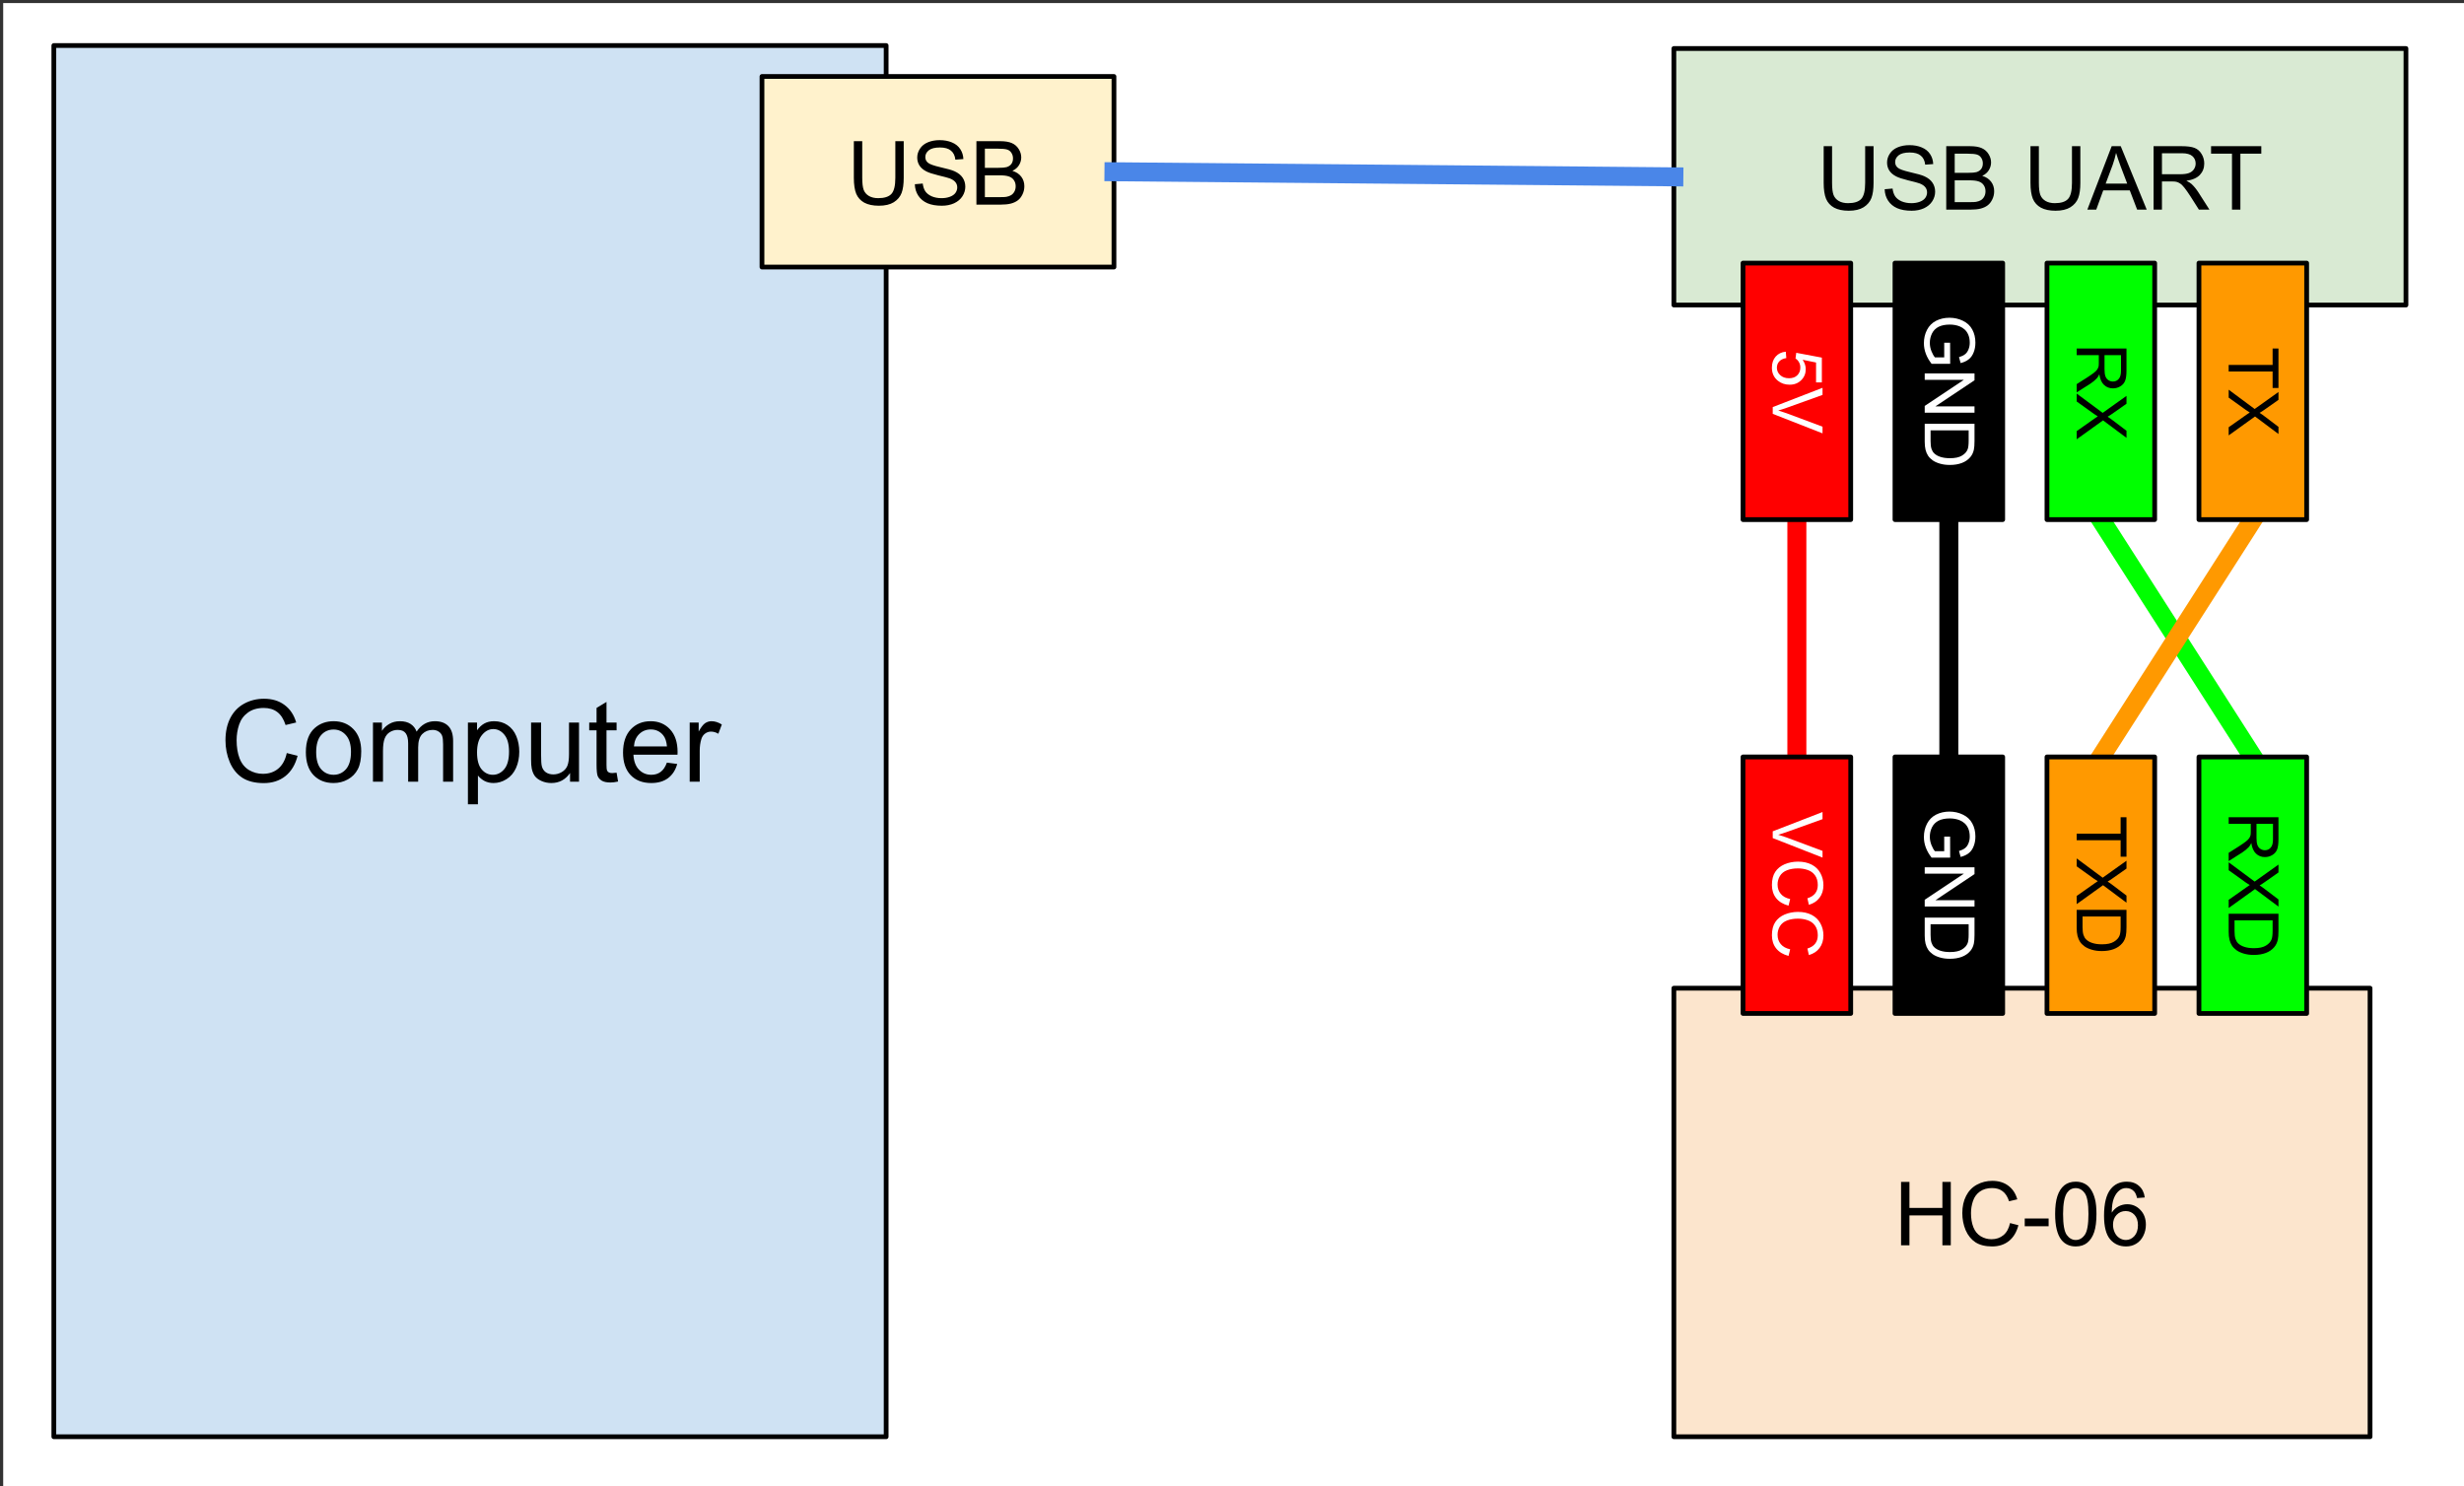 <svg version="1.1" viewBox="0.0 0.0 518.801 313.024" fill="none" stroke="none" stroke-linecap="square" stroke-miterlimit="10" xmlns:xlink="http://www.w3.org/1999/xlink" xmlns="http://www.w3.org/2000/svg"><rect x="0.0" y="0.0" width="518.801" height="313.024" fill="#333333" stroke="none"/><clipPath id="p.0"><path d="m0 0l518.801 0l0 313.024l-518.801 0l0 -313.024z" clip-rule="nonzero"/></clipPath><g clip-path="url(#p.0)"><path fill="#000000" fill-opacity="0.0" d="m0 0l518.801 0l0 313.024l-518.801 0z" fill-rule="evenodd"/><path fill="#ffffff" d="m0.672 0.646l518.803 0l0 313.039l-518.803 0z" fill-rule="evenodd"/><path fill="#000000" fill-opacity="0.0" d="m378.333 109.425l0 49.984" fill-rule="evenodd"/><path stroke="#ff0000" stroke-width="4.0" stroke-linejoin="round" stroke-linecap="butt" d="m378.333 109.425l0 49.984" fill-rule="evenodd"/><path fill="#000000" fill-opacity="0.0" d="m410.333 109.425l0 49.984" fill-rule="evenodd"/><path stroke="#000000" stroke-width="4.0" stroke-linejoin="round" stroke-linecap="butt" d="m410.333 109.425l0 49.984" fill-rule="evenodd"/><path fill="#000000" fill-opacity="0.0" d="m442.333 109.425l32.0 49.984" fill-rule="evenodd"/><path stroke="#00ff00" stroke-width="4.0" stroke-linejoin="round" stroke-linecap="butt" d="m442.333 109.425l32.0 49.984" fill-rule="evenodd"/><path fill="#000000" fill-opacity="0.0" d="m474.333 109.425l-32.0 49.984" fill-rule="evenodd"/><path stroke="#ff9900" stroke-width="4.0" stroke-linejoin="round" stroke-linecap="butt" d="m474.333 109.425l-32.0 49.984" fill-rule="evenodd"/><path fill="#cfe2f3" d="m11.336 9.591l175.244 0l0 292.976l-175.244 0z" fill-rule="evenodd"/><path stroke="#000000" stroke-width="1.0" stroke-linejoin="round" stroke-linecap="butt" d="m11.336 9.591l175.244 0l0 292.976l-175.244 0z" fill-rule="evenodd"/><path fill="#000000" d="m60.38 158.587l2.281 0.578q-0.719 2.797 -2.578 4.281q-1.859 1.469 -4.547 1.469q-2.766 0 -4.516 -1.125q-1.734 -1.141 -2.641 -3.281q-0.906 -2.156 -0.906 -4.609q0 -2.688 1.016 -4.688q1.031 -2.0 2.922 -3.031q1.891 -1.031 4.172 -1.031q2.578 0 4.328 1.312q1.766 1.312 2.453 3.688l-2.234 0.531q-0.609 -1.875 -1.75 -2.734q-1.125 -0.859 -2.844 -0.859q-1.984 0 -3.312 0.953q-1.328 0.953 -1.875 2.547q-0.531 1.594 -0.531 3.297q0 2.188 0.625 3.828q0.641 1.641 1.984 2.453q1.359 0.797 2.922 0.797q1.922 0 3.234 -1.094q1.328 -1.109 1.797 -3.281zm4.02 -0.188q0 -3.469 1.922 -5.125q1.609 -1.391 3.922 -1.391q2.562 0 4.188 1.688q1.625 1.688 1.625 4.641q0 2.406 -0.719 3.781q-0.719 1.375 -2.094 2.141q-1.375 0.766 -3.0 0.766q-2.625 0 -4.234 -1.672q-1.609 -1.688 -1.609 -4.828zm2.172 0q0 2.391 1.031 3.578q1.047 1.188 2.641 1.188q1.562 0 2.609 -1.188q1.047 -1.203 1.047 -3.656q0 -2.312 -1.062 -3.5q-1.047 -1.188 -2.594 -1.188q-1.594 0 -2.641 1.188q-1.031 1.188 -1.031 3.578zm11.957 6.219l0 -12.453l1.891 0l0 1.75q0.594 -0.906 1.562 -1.469q0.969 -0.562 2.219 -0.562q1.375 0 2.25 0.578q0.891 0.578 1.266 1.609q1.469 -2.188 3.844 -2.188q1.844 0 2.844 1.031q1.0 1.031 1.0 3.156l0 8.547l-2.109 0l0 -7.844q0 -1.266 -0.203 -1.812q-0.203 -0.562 -0.75 -0.906q-0.531 -0.344 -1.25 -0.344q-1.312 0 -2.188 0.875q-0.859 0.875 -0.859 2.797l0 7.234l-2.109 0l0 -8.094q0 -1.406 -0.516 -2.109q-0.516 -0.703 -1.688 -0.703q-0.891 0 -1.656 0.469q-0.75 0.469 -1.094 1.375q-0.344 0.906 -0.344 2.609l0 6.453l-2.109 0zm19.992 4.766l0 -17.219l1.922 0l0 1.625q0.688 -0.953 1.531 -1.422q0.859 -0.484 2.078 -0.484q1.594 0 2.812 0.828q1.219 0.812 1.844 2.312q0.625 1.5 0.625 3.281q0 1.906 -0.688 3.438q-0.688 1.531 -2.0 2.344q-1.297 0.812 -2.734 0.812q-1.062 0 -1.906 -0.438q-0.828 -0.453 -1.375 -1.141l0 6.062l-2.109 0zm1.922 -10.922q0 2.406 0.969 3.562q0.969 1.141 2.359 1.141q1.406 0 2.406 -1.188q1.0 -1.188 1.0 -3.688q0 -2.375 -0.984 -3.562q-0.969 -1.188 -2.328 -1.188q-1.359 0 -2.391 1.266q-1.031 1.25 -1.031 3.656zm19.582 6.156l0 -1.828q-1.453 2.109 -3.938 2.109q-1.109 0 -2.062 -0.422q-0.953 -0.422 -1.422 -1.062q-0.453 -0.641 -0.641 -1.562q-0.141 -0.625 -0.141 -1.969l0 -7.719l2.109 0l0 6.906q0 1.656 0.141 2.234q0.188 0.828 0.828 1.312q0.656 0.469 1.609 0.469q0.938 0 1.766 -0.484q0.844 -0.5 1.188 -1.328q0.344 -0.844 0.344 -2.438l0 -6.672l2.109 0l0 12.453l-1.891 0zm9.801 -1.891l0.312 1.859q-0.891 0.203 -1.594 0.203q-1.156 0 -1.797 -0.359q-0.625 -0.375 -0.891 -0.969q-0.25 -0.594 -0.25 -2.484l0 -7.172l-1.547 0l0 -1.641l1.547 0l0 -3.078l2.094 -1.266l0 4.344l2.125 0l0 1.641l-2.125 0l0 7.281q0 0.906 0.109 1.172q0.125 0.25 0.375 0.406q0.25 0.141 0.719 0.141q0.344 0 0.922 -0.078zm10.59 -2.125l2.172 0.281q-0.516 1.906 -1.906 2.969q-1.391 1.047 -3.562 1.047q-2.734 0 -4.344 -1.672q-1.594 -1.688 -1.594 -4.734q0 -3.141 1.609 -4.875q1.625 -1.734 4.203 -1.734q2.5 0 4.078 1.703q1.594 1.703 1.594 4.781q0 0.188 -0.016 0.562l-9.281 0q0.109 2.047 1.156 3.141q1.047 1.094 2.609 1.094q1.156 0 1.969 -0.609q0.828 -0.609 1.312 -1.953zm-6.937 -3.406l6.953 0q-0.141 -1.562 -0.797 -2.359q-1 -1.219 -2.609 -1.219q-1.453 0 -2.453 0.984q-0.984 0.969 -1.094 2.594zm11.738 7.422l0 -12.453l1.891 0l0 1.891q0.734 -1.328 1.344 -1.75q0.625 -0.422 1.359 -0.422q1.062 0 2.172 0.688l-0.734 1.953q-0.766 -0.453 -1.547 -0.453q-0.688 0 -1.25 0.422q-0.547 0.406 -0.781 1.141q-0.344 1.125 -0.344 2.469l0 6.516l-2.109 0z" fill-rule="nonzero"/><path fill="#fff2cc" d="m160.436 16.108l74.11 0l0 40.126l-74.11 0z" fill-rule="evenodd"/><path stroke="#000000" stroke-width="1.0" stroke-linejoin="round" stroke-linecap="butt" d="m160.436 16.108l74.11 0l0 40.126l-74.11 0z" fill-rule="evenodd"/><path fill="#000000" d="m188.514 29.731l1.766 0l0 7.719q0 2.016 -0.453 3.203q-0.453 1.188 -1.641 1.938q-1.188 0.734 -3.125 0.734q-1.875 0 -3.078 -0.641q-1.188 -0.656 -1.703 -1.875q-0.5 -1.234 -0.5 -3.359l0 -7.719l1.766 0l0 7.719q0 1.734 0.312 2.562q0.328 0.812 1.109 1.266q0.797 0.453 1.938 0.453q1.953 0 2.781 -0.891q0.828 -0.891 0.828 -3.391l0 -7.719zm4.114 9.063l1.656 -0.141q0.125 1.0 0.547 1.641q0.438 0.641 1.344 1.047q0.922 0.391 2.062 0.391q1.0 0 1.781 -0.297q0.781 -0.297 1.156 -0.812q0.375 -0.531 0.375 -1.156q0 -0.625 -0.375 -1.094q-0.359 -0.469 -1.188 -0.797q-0.547 -0.203 -2.391 -0.641q-1.828 -0.453 -2.562 -0.844q-0.969 -0.5 -1.438 -1.234q-0.469 -0.75 -0.469 -1.672q0 -1.0 0.578 -1.875q0.578 -0.891 1.672 -1.344q1.109 -0.453 2.453 -0.453q1.484 0 2.609 0.484q1.141 0.469 1.75 1.406q0.609 0.922 0.656 2.094l-1.688 0.125q-0.141 -1.266 -0.938 -1.906q-0.781 -0.656 -2.312 -0.656q-1.609 0 -2.344 0.594q-0.734 0.594 -0.734 1.422q0 0.719 0.531 1.172q0.5 0.469 2.656 0.969q2.156 0.484 2.953 0.844q1.172 0.531 1.719 1.359q0.562 0.828 0.562 1.906q0 1.062 -0.609 2.016q-0.609 0.938 -1.75 1.469q-1.141 0.516 -2.578 0.516q-1.812 0 -3.047 -0.531q-1.219 -0.531 -1.922 -1.594q-0.688 -1.062 -0.719 -2.406zm12.959 4.297l0 -13.359l5.016 0q1.531 0 2.453 0.406q0.922 0.406 1.438 1.25q0.531 0.844 0.531 1.766q0 0.859 -0.469 1.625q-0.453 0.75 -1.391 1.203q1.203 0.359 1.859 1.219q0.656 0.859 0.656 2.016q0 0.938 -0.406 1.75q-0.391 0.797 -0.984 1.234q-0.578 0.438 -1.453 0.672q-0.875 0.219 -2.156 0.219l-5.094 0zm1.781 -7.75l2.875 0q1.188 0 1.688 -0.141q0.672 -0.203 1.016 -0.672q0.344 -0.469 0.344 -1.172q0 -0.656 -0.328 -1.156q-0.312 -0.516 -0.906 -0.703q-0.594 -0.188 -2.031 -0.188l-2.656 0l0 4.031zm0 6.172l3.312 0q0.859 0 1.203 -0.062q0.609 -0.109 1.016 -0.359q0.422 -0.266 0.688 -0.75q0.266 -0.484 0.266 -1.125q0 -0.75 -0.391 -1.297q-0.375 -0.547 -1.062 -0.766q-0.672 -0.234 -1.953 -0.234l-3.078 0l0 4.594z" fill-rule="nonzero"/><path fill="#d9ead3" d="m352.436 10.218l154.142 0l0 54.016l-154.142 0z" fill-rule="evenodd"/><path stroke="#000000" stroke-width="1.0" stroke-linejoin="round" stroke-linecap="butt" d="m352.436 10.218l154.142 0l0 54.016l-154.142 0z" fill-rule="evenodd"/><path fill="#000000" d="m392.714 30.786l1.766 0l0 7.719q0 2.016 -0.453 3.203q-0.453 1.188 -1.641 1.938q-1.188 0.734 -3.125 0.734q-1.875 0 -3.078 -0.641q-1.188 -0.656 -1.703 -1.875q-0.5 -1.234 -0.5 -3.359l0 -7.719l1.766 0l0 7.719q0 1.734 0.312 2.562q0.328 0.812 1.109 1.266q0.797 0.453 1.938 0.453q1.953 0 2.781 -0.891q0.828 -0.891 0.828 -3.391l0 -7.719zm4.114 9.062l1.656 -0.141q0.125 1.0 0.547 1.641q0.438 0.641 1.344 1.047q0.922 0.391 2.062 0.391q1.0 0 1.781 -0.297q0.781 -0.297 1.156 -0.812q0.375 -0.531 0.375 -1.156q0 -0.625 -0.375 -1.094q-0.359 -0.469 -1.188 -0.797q-0.547 -0.203 -2.391 -0.641q-1.828 -0.453 -2.562 -0.844q-0.969 -0.5 -1.438 -1.234q-0.469 -0.75 -0.469 -1.672q0 -1.0 0.578 -1.875q0.578 -0.891 1.672 -1.344q1.109 -0.453 2.453 -0.453q1.484 0 2.609 0.484q1.141 0.469 1.75 1.406q0.609 0.922 0.656 2.094l-1.688 0.125q-0.141 -1.266 -0.938 -1.906q-0.781 -0.656 -2.312 -0.656q-1.609 0 -2.344 0.594q-0.734 0.594 -0.734 1.422q0 0.719 0.531 1.172q0.5 0.469 2.656 0.969q2.156 0.484 2.953 0.844q1.172 0.531 1.719 1.359q0.562 0.828 0.562 1.906q0 1.062 -0.609 2.016q-0.609 0.938 -1.75 1.469q-1.141 0.516 -2.578 0.516q-1.812 0 -3.047 -0.531q-1.219 -0.531 -1.922 -1.594q-0.688 -1.062 -0.719 -2.406zm12.959 4.297l0 -13.359l5.016 0q1.531 0 2.453 0.406q0.922 0.406 1.438 1.25q0.531 0.844 0.531 1.766q0 0.859 -0.469 1.625q-0.453 0.75 -1.391 1.203q1.203 0.359 1.859 1.219q0.656 0.859 0.656 2.016q0 0.938 -0.406 1.75q-0.391 0.797 -0.984 1.234q-0.578 0.438 -1.453 0.672q-0.875 0.219 -2.156 0.219l-5.094 0zm1.781 -7.75l2.875 0q1.188 0 1.688 -0.141q0.672 -0.203 1.016 -0.672q0.344 -0.469 0.344 -1.172q0 -0.656 -0.328 -1.156q-0.312 -0.516 -0.906 -0.703q-0.594 -0.188 -2.031 -0.188l-2.656 0l0 4.031zm0 6.172l3.312 0q0.859 0 1.203 -0.062q0.609 -0.109 1.016 -0.359q0.422 -0.266 0.688 -0.75q0.266 -0.484 0.266 -1.125q0 -0.75 -0.391 -1.297q-0.375 -0.547 -1.062 -0.766q-0.672 -0.234 -1.953 -0.234l-3.078 0l0 4.594zm24.689 -11.781l1.766 0l0 7.719q0 2.016 -0.453 3.203q-0.453 1.188 -1.641 1.938q-1.188 0.734 -3.125 0.734q-1.875 0 -3.078 -0.641q-1.188 -0.656 -1.703 -1.875q-0.5 -1.234 -0.5 -3.359l0 -7.719l1.766 0l0 7.719q0 1.734 0.312 2.562q0.328 0.812 1.109 1.266q0.797 0.453 1.938 0.453q1.953 0 2.781 -0.891q0.828 -0.891 0.828 -3.391l0 -7.719zm3.239 13.359l5.125 -13.359l1.906 0l5.469 13.359l-2.016 0l-1.547 -4.047l-5.594 0l-1.469 4.047l-1.875 0zm3.859 -5.484l4.531 0l-1.406 -3.703q-0.625 -1.688 -0.938 -2.766q-0.266 1.281 -0.719 2.547l-1.469 3.922zm10.084 5.484l0 -13.359l5.922 0q1.781 0 2.703 0.359q0.938 0.359 1.484 1.281q0.562 0.906 0.562 2.016q0 1.406 -0.922 2.391q-0.922 0.969 -2.844 1.234q0.703 0.344 1.078 0.672q0.766 0.703 1.453 1.766l2.328 3.641l-2.219 0l-1.766 -2.781q-0.781 -1.203 -1.281 -1.828q-0.5 -0.641 -0.906 -0.891q-0.391 -0.266 -0.797 -0.359q-0.297 -0.078 -0.984 -0.078l-2.047 0l0 5.938l-1.766 0zm1.766 -7.453l3.797 0q1.219 0 1.891 -0.25q0.688 -0.266 1.047 -0.812q0.359 -0.547 0.359 -1.188q0 -0.953 -0.688 -1.562q-0.688 -0.609 -2.188 -0.609l-4.219 0l0 4.422zm14.745 7.453l0 -11.781l-4.406 0l0 -1.578l10.578 0l0 1.578l-4.406 0l0 11.781l-1.766 0z" fill-rule="nonzero"/><path fill="#fce5cd" d="m352.436 208.108l146.583 0l0 94.457l-146.583 0z" fill-rule="evenodd"/><path stroke="#000000" stroke-width="1.0" stroke-linejoin="round" stroke-linecap="butt" d="m352.436 208.108l146.583 0l0 94.457l-146.583 0z" fill-rule="evenodd"/><path fill="#000000" d="m400.272 262.256l0 -13.359l1.766 0l0 5.484l6.938 0l0 -5.484l1.766 0l0 13.359l-1.766 0l0 -6.297l-6.938 0l0 6.297l-1.766 0zm22.942 -4.688l1.766 0.453q-0.562 2.172 -2.0 3.328q-1.438 1.141 -3.531 1.141q-2.156 0 -3.516 -0.875q-1.344 -0.891 -2.062 -2.547q-0.703 -1.672 -0.703 -3.594q0 -2.078 0.797 -3.625q0.797 -1.562 2.266 -2.359q1.484 -0.812 3.25 -0.812q2.0 0 3.359 1.016q1.375 1.016 1.906 2.875l-1.734 0.406q-0.469 -1.453 -1.359 -2.109q-0.875 -0.672 -2.203 -0.672q-1.547 0 -2.578 0.734q-1.031 0.734 -1.453 1.984q-0.422 1.234 -0.422 2.562q0 1.703 0.5 2.969q0.5 1.266 1.547 1.906q1.047 0.625 2.266 0.625q1.484 0 2.516 -0.859q1.031 -0.859 1.391 -2.547zm3.098 0.672l0 -1.641l5.031 0l0 1.641l-5.031 0zm6.4 -2.578q0 -2.359 0.484 -3.797q0.484 -1.453 1.438 -2.234q0.969 -0.781 2.422 -0.781q1.078 0 1.891 0.438q0.812 0.422 1.328 1.25q0.531 0.812 0.828 1.984q0.312 1.156 0.312 3.141q0 2.359 -0.484 3.812q-0.484 1.438 -1.453 2.234q-0.953 0.781 -2.422 0.781q-1.922 0 -3.031 -1.391q-1.312 -1.672 -1.312 -5.438zm1.672 0q0 3.297 0.766 4.391q0.781 1.078 1.906 1.078q1.141 0 1.906 -1.094q0.766 -1.094 0.766 -4.375q0 -3.297 -0.766 -4.375q-0.766 -1.078 -1.922 -1.078q-1.125 0 -1.797 0.953q-0.859 1.219 -0.859 4.5zm17.204 -3.484l-1.625 0.125q-0.219 -0.969 -0.625 -1.406q-0.656 -0.703 -1.641 -0.703q-0.781 0 -1.375 0.438q-0.766 0.562 -1.219 1.656q-0.453 1.078 -0.469 3.078q0.594 -0.891 1.453 -1.328q0.859 -0.438 1.797 -0.438q1.641 0 2.781 1.203q1.156 1.203 1.156 3.109q0 1.266 -0.547 2.344q-0.531 1.078 -1.484 1.656q-0.938 0.578 -2.141 0.578q-2.062 0 -3.359 -1.5q-1.281 -1.516 -1.281 -4.984q0 -3.875 1.422 -5.625q1.25 -1.531 3.375 -1.531q1.562 0 2.562 0.891q1.016 0.875 1.219 2.438zm-6.688 5.75q0 0.844 0.359 1.625q0.359 0.766 1.0 1.172q0.641 0.406 1.359 0.406q1.031 0 1.781 -0.828q0.75 -0.844 0.75 -2.281q0 -1.391 -0.734 -2.188q-0.734 -0.797 -1.859 -0.797q-1.109 0 -1.891 0.797q-0.766 0.797 -0.766 2.094z" fill-rule="nonzero"/><path fill="#ff0000" d="m389.672 159.409l0 54.016l-22.677 0l0 -54.016z" fill-rule="evenodd"/><path stroke="#000000" stroke-width="1.0" stroke-linejoin="round" stroke-linecap="butt" d="m389.672 159.409l0 54.016l-22.677 0l0 -54.016z" fill-rule="evenodd"/><path fill="#ffffff" d="m373.253 175.07l10.484 -4.062l0 1.5l-7.609 2.734q-0.922 0.328 -1.719 0.547q0.859 0.25 1.719 0.562l7.609 2.844l0 1.406l-10.484 -4.109l0 -1.422zm3.672 14.26l-0.344 1.391q-1.703 -0.438 -2.609 -1.578q-0.891 -1.125 -0.891 -2.766q0 -1.688 0.688 -2.75q0.688 -1.062 2.0 -1.625q1.312 -0.547 2.812 -0.547q1.641 0 2.859 0.625q1.219 0.625 1.844 1.781q0.641 1.156 0.641 2.547q0 1.562 -0.812 2.641q-0.797 1.078 -2.25 1.5l-0.312 -1.375q1.141 -0.359 1.656 -1.062q0.531 -0.688 0.531 -1.734q0 -1.219 -0.578 -2.031q-0.578 -0.812 -1.562 -1.141q-0.969 -0.328 -2.016 -0.328q-1.328 0 -2.328 0.391q-1.0 0.391 -1.5 1.219q-0.484 0.828 -0.484 1.781q0 1.172 0.672 1.969q0.672 0.812 1.984 1.094zm0 10.584l-0.344 1.391q-1.703 -0.438 -2.609 -1.578q-0.891 -1.125 -0.891 -2.766q0 -1.688 0.688 -2.75q0.688 -1.062 2.0 -1.625q1.312 -0.547 2.812 -0.547q1.641 0 2.859 0.625q1.219 0.625 1.844 1.781q0.641 1.156 0.641 2.547q0 1.562 -0.812 2.641q-0.797 1.078 -2.25 1.5l-0.312 -1.375q1.141 -0.359 1.656 -1.062q0.531 -0.688 0.531 -1.734q0 -1.219 -0.578 -2.031q-0.578 -0.812 -1.562 -1.141q-0.969 -0.328 -2.016 -0.328q-1.328 0 -2.328 0.391q-1.0 0.391 -1.5 1.219q-0.484 0.828 -0.484 1.781q0 1.172 0.672 1.969q0.672 0.812 1.984 1.094z" fill-rule="nonzero"/><path fill="#000000" d="m421.672 159.409l0 54.016l-22.677 0l0 -54.016z" fill-rule="evenodd"/><path stroke="#000000" stroke-width="1.0" stroke-linejoin="round" stroke-linecap="butt" d="m421.672 159.409l0 54.016l-22.677 0l0 -54.016z" fill-rule="evenodd"/><path fill="#ffffff" d="m409.363 176.18l1.234 0l0.016 4.438l-3.906 0q-0.812 -1.031 -1.219 -2.125q-0.406 -1.078 -0.406 -2.219q0 -1.547 0.656 -2.812q0.656 -1.266 1.906 -1.906q1.266 -0.641 2.812 -0.641q1.531 0 2.844 0.641q1.328 0.641 1.969 1.844q0.656 1.203 0.656 2.766q0 1.141 -0.375 2.062q-0.359 0.922 -1.031 1.438q-0.656 0.531 -1.703 0.797l-0.344 -1.25q0.797 -0.234 1.25 -0.594q0.469 -0.344 0.734 -1.0q0.281 -0.656 0.281 -1.438q0 -0.953 -0.297 -1.656q-0.281 -0.688 -0.766 -1.125q-0.469 -0.422 -1.031 -0.656q-0.969 -0.391 -2.109 -0.391q-1.406 0 -2.359 0.469q-0.938 0.484 -1.391 1.406q-0.453 0.938 -0.453 1.969q0 0.906 0.344 1.766q0.344 0.859 0.734 1.297l1.953 0l0 -3.078zm-4.109 6.463l10.484 0l0 1.438l-8.234 5.5l8.234 0l0 1.328l-10.484 0l0 -1.422l8.25 -5.5l-8.25 0l0 -1.344zm0 10.6l10.484 0l0 3.625q0 1.219 -0.141 1.859q-0.203 0.906 -0.75 1.547q-0.703 0.828 -1.797 1.234q-1.094 0.406 -2.5 0.406q-1.188 0 -2.109 -0.281q-0.922 -0.266 -1.531 -0.703q-0.609 -0.438 -0.953 -0.969q-0.344 -0.516 -0.531 -1.25q-0.172 -0.719 -0.172 -1.672l0 -3.797zm1.234 1.391l0 2.25q0 1.031 0.188 1.625q0.203 0.594 0.547 0.938q0.5 0.5 1.328 0.766q0.844 0.281 2.031 0.281q1.641 0 2.516 -0.547q0.891 -0.531 1.188 -1.312q0.219 -0.547 0.219 -1.797l0 -2.203l-8.016 0z" fill-rule="nonzero"/><path fill="#ff9900" d="m453.672 159.409l0 54.016l-22.677 0l0 -54.016z" fill-rule="evenodd"/><path stroke="#000000" stroke-width="1.0" stroke-linejoin="round" stroke-linecap="butt" d="m453.672 159.409l0 54.016l-22.677 0l0 -54.016z" fill-rule="evenodd"/><path fill="#000000" d="m437.253 175.558l9.25 0l0 -3.453l1.234 0l0 8.312l-1.234 0l0 -3.469l-9.25 0l0 -1.391zm0 5.218l5.469 4.062l5.016 -3.578l0 1.656l-2.688 1.891q-0.828 0.594 -1.281 0.844q0.562 0.359 1.188 0.844l2.781 2.109l0 1.5l-4.938 -3.688l-5.547 3.984l0 -1.719l3.75 -2.641q0.312 -0.219 0.688 -0.469q-0.562 -0.344 -0.781 -0.5l-3.656 -2.625l0 -1.672zm0 10.838l10.484 0l0 3.625q0 1.219 -0.141 1.859q-0.203 0.906 -0.75 1.547q-0.703 0.828 -1.797 1.234q-1.094 0.406 -2.5 0.406q-1.188 0 -2.109 -0.281q-0.922 -0.266 -1.531 -0.703q-0.609 -0.438 -0.953 -0.969q-0.344 -0.516 -0.531 -1.25q-0.172 -0.719 -0.172 -1.672l0 -3.797zm1.234 1.391l0 2.25q0 1.031 0.188 1.625q0.203 0.594 0.547 0.938q0.5 0.5 1.328 0.766q0.844 0.281 2.031 0.281q1.641 0 2.516 -0.547q0.891 -0.531 1.188 -1.312q0.219 -0.547 0.219 -1.797l0 -2.203l-8.016 0z" fill-rule="nonzero"/><path fill="#00ff00" d="m485.672 159.409l0 54.016l-22.677 0l0 -54.016z" fill-rule="evenodd"/><path stroke="#000000" stroke-width="1.0" stroke-linejoin="round" stroke-linecap="butt" d="m485.672 159.409l0 54.016l-22.677 0l0 -54.016z" fill-rule="evenodd"/><path fill="#000000" d="m469.253 172.101l10.484 0l0 4.641q0 1.406 -0.281 2.141q-0.281 0.734 -1.0 1.172q-0.703 0.438 -1.578 0.438q-1.109 0 -1.875 -0.734q-0.766 -0.719 -0.984 -2.234q-0.25 0.562 -0.516 0.844q-0.562 0.609 -1.391 1.156l-2.859 1.812l0 -1.734l2.188 -1.391q0.938 -0.609 1.438 -1.0q0.5 -0.391 0.703 -0.703q0.203 -0.312 0.281 -0.641q0.047 -0.234 0.047 -0.766l0 -1.609l-4.656 0l0 -1.391zm5.859 1.391l0 2.984q0 0.938 0.188 1.469q0.203 0.547 0.641 0.828q0.438 0.281 0.938 0.281q0.75 0 1.219 -0.547q0.484 -0.531 0.484 -1.703l0 -3.312l-3.469 0zm-5.859 8.1l5.469 4.062l5.016 -3.578l0 1.656l-2.688 1.891q-0.828 0.594 -1.281 0.844q0.562 0.359 1.188 0.844l2.781 2.109l0 1.5l-4.938 -3.688l-5.547 3.984l0 -1.719l3.75 -2.641q0.312 -0.219 0.688 -0.469q-0.562 -0.344 -0.781 -0.5l-3.656 -2.625l0 -1.672zm0 10.838l10.484 0l0 3.625q0 1.219 -0.141 1.859q-0.203 0.906 -0.75 1.547q-0.703 0.828 -1.797 1.234q-1.094 0.406 -2.5 0.406q-1.188 0 -2.109 -0.281q-0.922 -0.266 -1.531 -0.703q-0.609 -0.438 -0.953 -0.969q-0.344 -0.516 -0.531 -1.25q-0.172 -0.719 -0.172 -1.672l0 -3.797zm1.234 1.391l0 2.25q0 1.031 0.188 1.625q0.203 0.594 0.547 0.938q0.5 0.5 1.328 0.766q0.844 0.281 2.031 0.281q1.641 0 2.516 -0.547q0.891 -0.531 1.188 -1.312q0.219 -0.547 0.219 -1.797l0 -2.203l-8.016 0z" fill-rule="nonzero"/><path fill="#ff0000" d="m389.672 55.409l0 54.016l-22.677 0l0 -54.016z" fill-rule="evenodd"/><path stroke="#000000" stroke-width="1.0" stroke-linejoin="round" stroke-linecap="butt" d="m389.672 55.409l0 54.016l-22.677 0l0 -54.016z" fill-rule="evenodd"/><path fill="#ffffff" d="m376.003 74.063l0.109 1.344q-0.984 0.156 -1.484 0.703q-0.5 0.547 -0.5 1.328q0 0.922 0.703 1.562q0.703 0.656 1.859 0.656q1.109 0 1.734 -0.625q0.641 -0.625 0.641 -1.625q0 -0.625 -0.281 -1.125q-0.281 -0.5 -0.734 -0.781l0.156 -1.203l5.391 1.016l0 5.219l-1.219 0l0 -4.188l-2.828 -0.578q0.656 0.953 0.656 1.984q0 1.375 -0.953 2.312q-0.953 0.953 -2.438 0.953q-1.438 0 -2.469 -0.828q-1.266 -1.016 -1.266 -2.75q0 -1.438 0.797 -2.344q0.797 -0.906 2.125 -1.031zm-2.75 11.667l10.484 -4.062l0 1.5l-7.609 2.734q-0.922 0.328 -1.719 0.547q0.859 0.25 1.719 0.562l7.609 2.844l0 1.406l-10.484 -4.109l0 -1.422z" fill-rule="nonzero"/><path fill="#000000" d="m421.672 55.409l0 54.016l-22.677 0l0 -54.016z" fill-rule="evenodd"/><path stroke="#000000" stroke-width="1.0" stroke-linejoin="round" stroke-linecap="butt" d="m421.672 55.409l0 54.016l-22.677 0l0 -54.016z" fill-rule="evenodd"/><path fill="#ffffff" d="m409.363 72.18l1.234 0l0.016 4.438l-3.906 0q-0.812 -1.031 -1.219 -2.125q-0.406 -1.078 -0.406 -2.219q0 -1.547 0.656 -2.812q0.656 -1.266 1.906 -1.906q1.266 -0.641 2.812 -0.641q1.531 0 2.844 0.641q1.328 0.641 1.969 1.844q0.656 1.203 0.656 2.766q0 1.141 -0.375 2.062q-0.359 0.922 -1.031 1.438q-0.656 0.531 -1.703 0.797l-0.344 -1.25q0.797 -0.234 1.25 -0.594q0.469 -0.344 0.734 -1.0q0.281 -0.656 0.281 -1.438q0 -0.953 -0.297 -1.656q-0.281 -0.688 -0.766 -1.125q-0.469 -0.422 -1.031 -0.656q-0.969 -0.391 -2.109 -0.391q-1.406 0 -2.359 0.469q-0.938 0.484 -1.391 1.406q-0.453 0.938 -0.453 1.969q0 0.906 0.344 1.766q0.344 0.859 0.734 1.297l1.953 0l0 -3.078zm-4.109 6.463l10.484 0l0 1.438l-8.234 5.5l8.234 0l0 1.328l-10.484 0l0 -1.422l8.25 -5.5l-8.25 0l0 -1.344zm0 10.6l10.484 0l0 3.625q0 1.219 -0.141 1.859q-0.203 0.906 -0.75 1.547q-0.703 0.828 -1.797 1.234q-1.094 0.406 -2.5 0.406q-1.188 0 -2.109 -0.281q-0.922 -0.266 -1.531 -0.703q-0.609 -0.438 -0.953 -0.969q-0.344 -0.516 -0.531 -1.25q-0.172 -0.719 -0.172 -1.672l0 -3.797zm1.234 1.391l0 2.25q0 1.031 0.188 1.625q0.203 0.594 0.547 0.938q0.5 0.5 1.328 0.766q0.844 0.281 2.031 0.281q1.641 0 2.516 -0.547q0.891 -0.531 1.188 -1.312q0.219 -0.547 0.219 -1.797l0 -2.203l-8.016 0z" fill-rule="nonzero"/><path fill="#ff9900" d="m485.672 55.409l0 54.016l-22.677 0l0 -54.016z" fill-rule="evenodd"/><path stroke="#000000" stroke-width="1.0" stroke-linejoin="round" stroke-linecap="butt" d="m485.672 55.409l0 54.016l-22.677 0l0 -54.016z" fill-rule="evenodd"/><path fill="#000000" d="m469.253 76.85l9.25 0l0 -3.453l1.234 0l0 8.312l-1.234 0l0 -3.469l-9.25 0l0 -1.391zm0 5.218l5.469 4.062l5.016 -3.578l0 1.656l-2.688 1.891q-0.828 0.594 -1.281 0.844q0.562 0.359 1.188 0.844l2.781 2.109l0 1.5l-4.938 -3.688l-5.547 3.984l0 -1.719l3.75 -2.641q0.312 -0.219 0.688 -0.469q-0.562 -0.344 -0.781 -0.5l-3.656 -2.625l0 -1.672z" fill-rule="nonzero"/><path fill="#00ff00" d="m453.672 55.409l0 54.016l-22.677 0l0 -54.016z" fill-rule="evenodd"/><path stroke="#000000" stroke-width="1.0" stroke-linejoin="round" stroke-linecap="butt" d="m453.672 55.409l0 54.016l-22.677 0l0 -54.016z" fill-rule="evenodd"/><path fill="#000000" d="m437.253 73.394l10.484 0l0 4.641q0 1.406 -0.281 2.141q-0.281 0.734 -1.0 1.172q-0.703 0.438 -1.578 0.438q-1.109 0 -1.875 -0.734q-0.766 -0.719 -0.984 -2.234q-0.25 0.562 -0.516 0.844q-0.562 0.609 -1.391 1.156l-2.859 1.812l0 -1.734l2.188 -1.391q0.938 -0.609 1.438 -1.0q0.5 -0.391 0.703 -0.703q0.203 -0.312 0.281 -0.641q0.047 -0.234 0.047 -0.766l0 -1.609l-4.656 0l0 -1.391zm5.859 1.391l0 2.984q0 0.938 0.188 1.469q0.203 0.547 0.641 0.828q0.438 0.281 0.938 0.281q0.75 0 1.219 -0.547q0.484 -0.531 0.484 -1.703l0 -3.312l-3.469 0zm-5.859 8.1l5.469 4.062l5.016 -3.578l0 1.656l-2.688 1.891q-0.828 0.594 -1.281 0.844q0.562 0.359 1.188 0.844l2.781 2.109l0 1.5l-4.938 -3.688l-5.547 3.984l0 -1.719l3.75 -2.641q0.312 -0.219 0.688 -0.469q-0.562 -0.344 -0.781 -0.5l-3.656 -2.625l0 -1.672z" fill-rule="nonzero"/><path fill="#000000" fill-opacity="0.0" d="m234.546 36.171l117.89 1.071" fill-rule="evenodd"/><path stroke="#4a86e8" stroke-width="4.0" stroke-linejoin="round" stroke-linecap="butt" d="m234.546 36.171l117.89 1.071" fill-rule="evenodd"/></g></svg>
